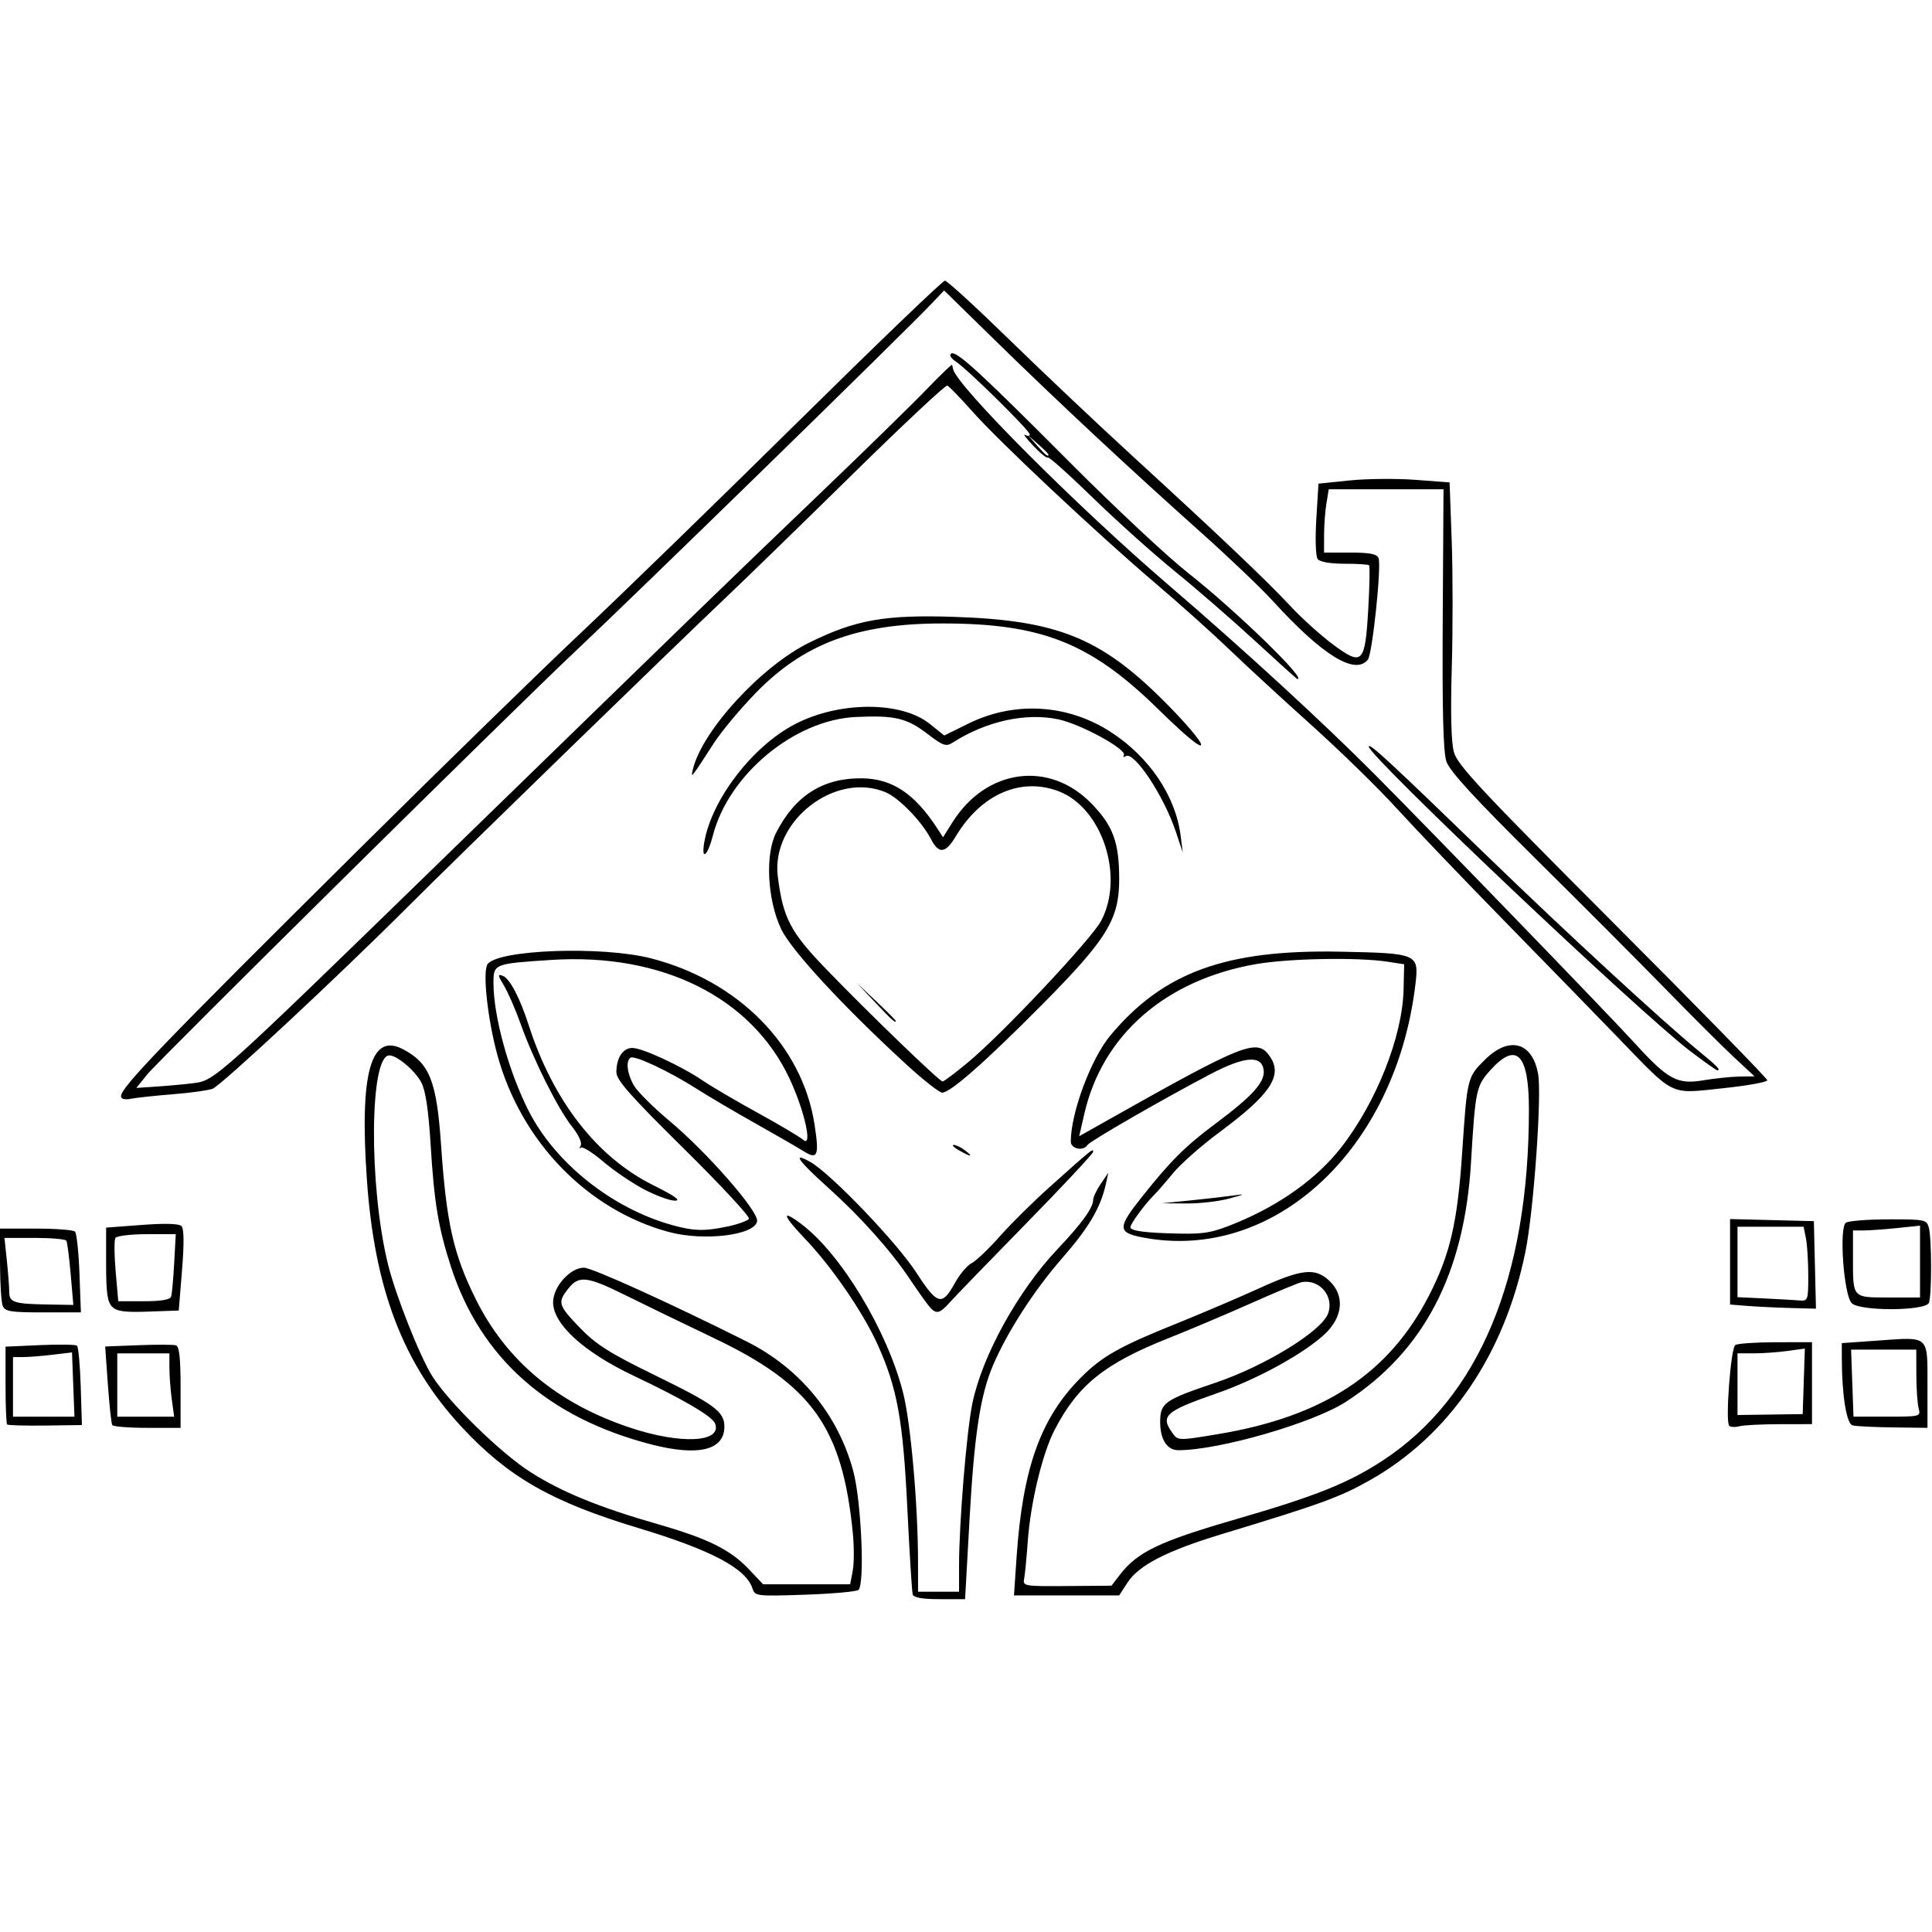 <?xml version="1.0" encoding="UTF-8" standalone="no"?>
<!-- Created with Inkscape (http://www.inkscape.org/) -->

<svg
   version="1.1"
   id="svg1"
   width="144"
   height="144"
   viewBox="0 0 144 144"
   sodipodi:docname="apple-touch-icon-114x114.png"
   inkscape:version="1.3.2 (091e20e, 2023-11-25, custom)"
   xmlns:inkscape="http://www.inkscape.org/namespaces/inkscape"
   xmlns:sodipodi="http://sodipodi.sourceforge.net/DTD/sodipodi-0.dtd"
   xmlns="http://www.w3.org/2000/svg"
   xmlns:svg="http://www.w3.org/2000/svg">
  <defs
     id="defs1" />
  <sodipodi:namedview
     id="namedview1"
     pagecolor="#ffffff"
     bordercolor="#000000"
     borderopacity="0.25"
     inkscape:showpageshadow="2"
     inkscape:pageopacity="0.0"
     inkscape:pagecheckerboard="0"
     inkscape:deskcolor="#d1d1d1"
     inkscape:zoom="2.8229167"
     inkscape:cx="-26.391144"
     inkscape:cy="30.287823"
     inkscape:window-width="1920"
     inkscape:window-height="1009"
     inkscape:window-x="-8"
     inkscape:window-y="-8"
     inkscape:window-maximized="1"
     inkscape:current-layer="g1" />
  <g
     inkscape:groupmode="layer"
     inkscape:label="Image"
     id="g1">
    <path
       style="fill:#000000;stroke-width:0.278"
       d="m 68.028,118.847 c -0.058,-0.191 -0.239,-3.095 -0.402,-6.455 -0.321,-6.59 -0.753,-8.956 -2.234,-12.222 -1.078,-2.377 -3.41,-5.77 -5.386,-7.836 -1.682,-1.758 -1.81,-2.25 -0.291,-1.11 2.957,2.216 6.41,7.93 7.591,12.562 0.57,2.234 1.111,8.309 1.118,12.562 l 0.004,2.29 h 1.527 1.527 v -1.961 c 0,-3.151 0.558,-9.951 0.989,-12.059 0.727,-3.554 3.403,-8.406 6.355,-11.521 1.799,-1.898 2.649,-3.074 2.652,-3.669 7.47e-4,-0.196 0.256,-0.732 0.566,-1.19 l 0.565,-0.833 -0.183,0.833 c -0.391,1.776 -1.263,3.258 -3.267,5.55 -2.077,2.376 -4.086,5.489 -5.148,7.978 -0.944,2.213 -1.396,5.169 -1.745,11.427 l -0.335,5.999 h -1.899 c -1.278,0 -1.933,-0.113 -2.004,-0.347 z m -11.938,-0.438 c -0.478,-1.505 -3.058,-2.873 -8.537,-4.526 -6.447,-1.946 -9.671,-3.79 -13.135,-7.515 -4.376,-4.705 -6.511,-10.289 -7.077,-18.506 -0.543,-7.88 0.292,-10.901 2.671,-9.67 2.007,1.038 2.534,2.359 2.864,7.176 0.397,5.8 0.923,8.129 2.592,11.479 2.291,4.598 6.082,7.754 11.488,9.561 3.784,1.265 6.886,1.113 6.34,-0.312 -0.204,-0.531 -2.385,-1.808 -6.085,-3.563 -3.703,-1.756 -5.987,-3.842 -5.987,-5.467 0,-1.156 1.267,-2.579 2.297,-2.579 0.599,0 6.351,2.608 12.117,5.493 3.966,1.985 6.815,5.438 7.952,9.637 0.614,2.266 0.884,8.584 0.38,8.895 -0.202,0.125 -2.016,0.283 -4.031,0.351 -3.523,0.119 -3.671,0.102 -3.847,-0.454 z m 7.468,-1.329 c 0.104,-0.552 0.106,-1.833 0.004,-2.846 -0.783,-7.845 -3.04,-11.01 -10.337,-14.493 -2.25,-1.074 -5.216,-2.511 -6.59,-3.193 -2.885,-1.432 -3.492,-1.502 -4.283,-0.497 -0.812,1.033 -0.752,1.232 0.882,2.926 1.196,1.24 2.193,1.87 5.56,3.515 4.472,2.185 5.197,2.721 5.197,3.841 0,1.754 -1.933,2.229 -5.425,1.332 -7.704,-1.979 -12.748,-6.446 -14.952,-13.243 -0.942,-2.904 -1.253,-4.774 -1.52,-9.142 -0.154,-2.509 -0.373,-3.986 -0.682,-4.582 -0.46,-0.889 -1.808,-2.035 -2.395,-2.035 -1.474,0 -1.539,9.675 -0.105,15.546 0.562,2.3 2.377,6.89 3.307,8.363 1.238,1.961 5.088,5.725 7.298,7.136 2.361,1.507 5.091,2.623 9.559,3.909 3.699,1.064 5.361,1.889 6.739,3.343 l 1.065,1.124 h 3.243 3.243 z m 12.211,-1.009 c 0.456,-6.681 1.804,-10.422 4.846,-13.447 1.547,-1.538 2.849,-2.272 6.985,-3.937 1.899,-0.765 4.703,-1.96 6.23,-2.655 3.184,-1.451 4.181,-1.562 5.234,-0.587 1.189,1.102 1.045,2.727 -0.356,4.021 -1.579,1.458 -5.015,3.339 -7.991,4.376 -3.913,1.363 -4.266,1.686 -3.297,3.011 0.384,0.525 0.447,0.526 3.401,0.032 7.838,-1.309 12.706,-4.512 15.688,-10.322 1.575,-3.069 2.124,-5.436 2.473,-10.661 0.374,-5.594 0.379,-5.612 1.705,-6.925 1.801,-1.783 3.528,-1.315 3.955,1.073 0.285,1.591 -0.334,10.243 -0.948,13.258 -1.564,7.676 -5.683,13.706 -11.646,17.051 -2.221,1.246 -3.624,1.755 -10.993,3.989 -4.077,1.236 -6.177,2.315 -7.012,3.601 l -0.627,0.966 h -3.92 -3.92 z m 7.702,1.301 c 1.319,-1.709 2.955,-2.489 8.712,-4.156 5.871,-1.7 8.294,-2.67 10.859,-4.344 7.194,-4.697 10.915,-13.617 10.915,-26.17 0,-4.148 -0.921,-5.099 -2.86,-2.953 -1.073,1.188 -1.133,1.47 -1.457,6.9 -0.495,8.293 -3.523,14.086 -9.322,17.833 -2.451,1.584 -9.455,3.608 -12.486,3.608 -0.843,0 -1.359,-0.796 -1.359,-2.095 0,-1.434 0.287,-1.639 4.123,-2.935 3.672,-1.241 7.883,-3.824 8.385,-5.143 0.485,-1.274 -0.616,-2.597 -1.958,-2.353 -0.229,0.041 -1.916,0.743 -3.748,1.559 -1.832,0.816 -4.624,1.997 -6.203,2.625 -4.749,1.886 -6.723,3.476 -8.462,6.815 -0.911,1.75 -1.801,5.444 -2.007,8.328 -0.087,1.221 -0.209,2.475 -0.27,2.785 -0.107,0.543 0.013,0.563 3.199,0.538 l 3.31,-0.026 z M 0.53,106.171 c -0.064,-0.065 -0.117,-1.396 -0.117,-2.958 v -2.841 l 2.568,-0.115 c 1.412,-0.063 2.653,-0.044 2.757,0.042 0.104,0.086 0.229,1.452 0.278,3.036 l 0.089,2.88 -2.728,0.037 c -1.501,0.02 -2.781,-0.016 -2.846,-0.081 z m 4.928,-2.975 -0.091,-2.396 -1.436,0.173 c -0.79,0.095 -1.78,0.174 -2.199,0.175 l -0.763,0.002 v 2.221 2.221 l 2.29,5.7e-4 2.29,5.6e-4 z m 2.91,3.02 c -0.071,-0.115 -0.218,-1.479 -0.328,-3.032 l -0.2,-2.824 2.463,-0.096 c 1.355,-0.052 2.62,-0.049 2.81,0.008 0.25,0.075 0.347,0.949 0.347,3.128 v 3.024 h -2.482 c -1.365,0 -2.54,-0.094 -2.61,-0.208 z m 4.436,-1.913 c -0.097,-0.708 -0.177,-1.77 -0.177,-2.36 v -1.072 H 10.685 8.741 v 2.36 2.36 h 2.12 2.12 z m 116.081,1.965 c -0.298,-0.298 0.114,-5.791 0.452,-6.017 0.168,-0.112 1.523,-0.206 3.012,-0.208 l 2.707,-0.005 v 3.054 3.054 l -2.429,0.005 c -1.336,0.002 -2.682,0.072 -2.991,0.155 -0.309,0.083 -0.647,0.067 -0.75,-0.037 z m 5.557,-3.311 0.081,-2.442 -1.299,0.178 c -0.715,0.098 -1.844,0.178 -2.51,0.178 h -1.21 v 2.298 2.298 l 2.429,-0.034 2.429,-0.034 z m 3.637,3.282 c -0.452,-0.121 -0.796,-2.264 -0.8,-4.986 l -0.002,-1.144 2.708,-0.192 c 3.848,-0.273 3.677,-0.428 3.677,3.343 v 3.163 l -2.568,-0.032 c -1.412,-0.018 -2.769,-0.086 -3.015,-0.152 z m 4.925,-1.274 c -0.092,-0.344 -0.169,-1.468 -0.171,-2.499 l -0.005,-1.874 -2.429,-5.6e-4 -2.429,-5.6e-4 0.089,2.499 0.089,2.499 h 2.511 c 2.469,0 2.508,-0.011 2.344,-0.625 z M 0.202,97.332 C 0.095,97.065 0.005,95.66 0.002,94.209 L -0.003,91.572 h 2.684 c 1.476,0 2.785,0.101 2.909,0.225 0.123,0.124 0.273,1.529 0.332,3.123 l 0.107,2.898 H 3.212 c -2.423,0 -2.843,-0.068 -3.01,-0.486 z M 5.269,94.973 C 5.159,93.713 5.014,92.589 4.946,92.474 4.878,92.359 3.812,92.266 2.578,92.266 H 0.334 l 0.178,1.706 c 0.098,0.939 0.178,1.991 0.178,2.339 0,0.761 0.363,0.877 2.874,0.919 l 1.903,0.032 z m 3.087,2.42 C 8.005,97.042 7.909,96.356 7.909,94.222 v -2.723 l 2.665,-0.2 c 1.723,-0.129 2.766,-0.099 2.951,0.086 0.191,0.191 0.205,1.281 0.042,3.29 l -0.244,3.004 -2.26,0.08 C 9.278,97.823 8.708,97.745 8.356,97.393 Z m 4.4,-0.754 c 0.06,-0.191 0.163,-1.315 0.227,-2.499 l 0.118,-2.151 h -2.163 c -1.19,0 -2.241,0.127 -2.337,0.281 -0.096,0.155 -0.087,1.279 0.02,2.499 l 0.193,2.217 h 1.916 c 1.289,0 1.952,-0.114 2.026,-0.347 z m 56.471,0.694 C 69.007,97.065 68.367,96.159 67.803,95.32 66.38,93.197 64.152,90.705 61.734,88.53 c -2.271,-2.043 -2.74,-2.716 -1.338,-1.923 1.537,0.87 6.431,5.976 7.901,8.243 1.571,2.423 1.914,2.518 2.866,0.793 0.363,-0.659 0.927,-1.329 1.253,-1.491 0.326,-0.161 1.268,-1.058 2.093,-1.992 0.825,-0.934 2.512,-2.603 3.748,-3.708 3.189,-2.851 3.219,-2.875 3.219,-2.604 0,0.135 -2.247,2.54 -4.994,5.344 -2.747,2.804 -5.3,5.443 -5.673,5.862 -0.795,0.893 -1.043,0.936 -1.583,0.278 z m 61.041,0.004 -1.319,-0.104 v -3.186 -3.186 l 3.123,0.078 3.123,0.078 0.078,3.262 0.078,3.262 -1.883,-0.05 c -1.036,-0.028 -2.476,-0.097 -3.201,-0.154 z M 134.778,95.077 c 0,-1.05 -0.078,-2.299 -0.173,-2.776 l -0.174,-0.868 h -2.464 -2.464 v 2.625 2.625 l 2.013,0.096 c 1.107,0.053 2.294,0.121 2.637,0.151 0.593,0.052 0.625,-0.043 0.625,-1.853 z m 3.239,2.054 c -0.596,-0.596 -0.958,-5.667 -0.429,-6.002 0.21,-0.133 1.648,-0.244 3.196,-0.246 2.684,-0.004 2.821,0.024 2.981,0.62 0.219,0.816 0.224,5.033 0.006,5.599 -0.237,0.617 -5.141,0.642 -5.754,0.029 z m 5.09,-3.1 v -2.677 l -1.706,0.178 c -0.939,0.098 -2.063,0.178 -2.499,0.178 h -0.792 v 2.059 c 0,3.002 -0.059,2.938 2.667,2.938 h 2.33 z M 85.155,92.228 c -1.87,-0.361 -1.874,-0.715 -0.034,-3.029 2.142,-2.695 3.231,-3.778 5.502,-5.47 2.721,-2.028 3.666,-3.076 3.565,-3.955 -0.132,-1.151 -1.411,-1.057 -3.986,0.294 -3.523,1.848 -8.978,4.993 -9.153,5.276 -0.298,0.482 -1.238,0.287 -1.238,-0.257 0,-2.143 1.503,-6.176 2.947,-7.907 3.932,-4.715 8.609,-6.418 17.148,-6.247 5.777,0.116 5.862,0.153 5.59,2.442 -1.466,12.316 -10.558,20.743 -20.341,18.854 z m 7.07,-1.115 c 3.234,-1.346 5.948,-3.303 7.715,-5.56 2.65,-3.387 4.594,-8.299 4.675,-11.811 l 0.043,-1.872 -1.249,-0.192 c -2.215,-0.34 -7.357,-0.245 -9.807,0.183 -6.721,1.172 -11.428,5.274 -12.777,11.134 l -0.39,1.694 1.84,-1.037 c 10.642,-6 11.453,-6.317 12.413,-4.851 0.916,1.399 -0.03,2.794 -3.781,5.576 -1.349,1 -2.903,2.37 -3.455,3.043 -0.552,0.673 -1.216,1.435 -1.476,1.693 -0.657,0.652 -1.722,2.109 -1.722,2.356 0,0.282 1.135,0.429 3.698,0.478 1.862,0.036 2.47,-0.083 4.275,-0.834 z m -3.53,-1.637 c 1.145,-0.115 2.582,-0.279 3.193,-0.365 0.978,-0.138 0.945,-0.111 -0.278,0.224 -0.763,0.209 -2.2,0.373 -3.193,0.365 l -1.804,-0.015 z M 49.866,91.829 C 43.792,90.195 38.837,85.089 37.076,78.647 c -0.74,-2.707 -1.124,-6.275 -0.73,-6.792 0.824,-1.082 8.542,-1.355 12.157,-0.43 6.525,1.669 11.293,6.501 12.205,12.371 0.367,2.359 0.236,2.675 -0.828,2 -0.414,-0.262 -2.001,-1.178 -3.528,-2.035 -1.527,-0.857 -3.526,-2.035 -4.442,-2.618 -2.031,-1.292 -4.6,-2.501 -4.909,-2.31 -0.377,0.233 -0.256,1.222 0.256,2.089 0.266,0.45 1.454,1.63 2.64,2.623 2.817,2.358 6.64,6.729 6.534,7.471 -0.149,1.047 -3.947,1.516 -6.565,0.812 z m 4.388,-0.418 c 0.77,-0.165 1.475,-0.422 1.567,-0.572 0.092,-0.149 -2.093,-2.504 -4.856,-5.232 -3.991,-3.94 -5.024,-5.111 -5.024,-5.693 0,-1.068 0.487,-1.807 1.19,-1.806 0.749,1.9e-4 3.67,1.356 5.272,2.447 0.645,0.439 2.484,1.518 4.088,2.398 1.603,0.88 3.117,1.778 3.365,1.997 0.737,0.65 0.115,-2.16 -1.008,-4.556 -2.838,-6.055 -9.504,-9.378 -17.744,-8.847 -4.284,0.276 -4.324,0.292 -4.324,1.716 0,2.475 1.129,6.588 2.613,9.516 1.979,3.905 6.219,7.283 10.712,8.533 1.607,0.447 2.427,0.466 4.148,0.097 z M 47.994,88.642 c -0.887,-0.467 -2.257,-1.399 -3.045,-2.072 -0.788,-0.673 -1.532,-1.135 -1.653,-1.026 -0.121,0.109 -0.129,0.04 -0.017,-0.153 0.12,-0.208 -0.146,-0.793 -0.651,-1.43 -1.043,-1.316 -2.861,-4.95 -3.814,-7.622 -0.388,-1.088 -0.952,-2.385 -1.254,-2.881 -0.462,-0.761 -0.477,-0.875 -0.097,-0.729 0.536,0.206 1.275,1.609 1.955,3.714 1.819,5.625 5.079,9.811 9.262,11.892 1.615,0.804 2.11,1.156 1.624,1.156 -0.384,0 -1.424,-0.382 -2.311,-0.848 z m 23.488,-2.899 c -0.382,-0.218 -0.562,-0.401 -0.4,-0.407 0.162,-0.004 0.536,0.174 0.833,0.398 0.685,0.518 0.466,0.523 -0.433,0.008 z M 9.019,81.703 c 0,-0.669 3.233,-4.02 18.077,-18.738 6.013,-5.962 13.307,-13.074 16.208,-15.805 2.901,-2.731 10.124,-9.752 16.052,-15.603 5.927,-5.851 10.909,-10.638 11.071,-10.638 0.162,0 2.312,1.968 4.778,4.372 2.466,2.405 6.596,6.309 9.179,8.675 6.547,6 10.025,9.304 11.806,11.217 0.84,0.902 2.266,2.188 3.17,2.858 2.197,1.629 2.388,1.434 2.624,-2.687 0.098,-1.706 0.125,-3.155 0.06,-3.22 -0.065,-0.065 -0.893,-0.117 -1.842,-0.117 -1.054,0 -1.827,-0.135 -1.988,-0.347 -0.151,-0.199 -0.195,-1.474 -0.103,-2.984 l 0.16,-2.637 2.32,-0.239 c 1.276,-0.131 3.475,-0.152 4.887,-0.047 l 2.566,0.192 0.157,4.305 c 0.086,2.368 0.089,6.636 0.006,9.485 -0.1,3.419 -0.046,5.565 0.159,6.312 0.265,0.966 1.996,2.82 11.834,12.672 6.338,6.347 11.523,11.652 11.523,11.788 0,0.136 -1.502,0.405 -3.338,0.598 -3.991,0.42 -3.506,0.654 -7.76,-3.748 -1.599,-1.655 -5.413,-5.57 -8.475,-8.7 -3.062,-3.13 -6.688,-6.922 -8.058,-8.426 -1.37,-1.504 -4.24,-4.306 -6.378,-6.225 -2.137,-1.92 -4.886,-4.452 -6.107,-5.627 -1.221,-1.175 -3.657,-3.358 -5.413,-4.851 -4.323,-3.674 -11.708,-10.602 -13.712,-12.863 -0.9,-1.015 -1.744,-1.887 -1.875,-1.938 -0.132,-0.051 -3.269,2.885 -6.971,6.524 -3.702,3.639 -7.918,7.742 -9.368,9.117 -4.166,3.95 -20.325,19.66 -23.859,23.197 -5.127,5.131 -13.928,13.334 -14.563,13.575 -0.32,0.121 -1.644,0.305 -2.942,0.408 -1.298,0.103 -2.703,0.253 -3.123,0.334 -0.492,0.094 -0.763,0.027 -0.763,-0.189 z M 14.473,80.727 C 16.017,80.531 16.276,80.298 32.894,64.132 52.971,44.601 54.303,43.31 61.072,36.828 c 3.359,-3.217 6.951,-6.726 7.981,-7.798 1.031,-1.072 1.89,-1.899 1.909,-1.837 0.019,0.062 0.054,0.206 0.078,0.32 0.259,1.241 9.234,10.236 16.033,16.07 5.591,4.798 11.463,10.189 15.363,14.107 4.293,4.312 17.517,17.982 19.456,20.113 2.412,2.65 3.131,3.04 5.024,2.723 0.888,-0.148 2.12,-0.277 2.736,-0.285 l 1.121,-0.015 -1.538,-1.431 c -0.846,-0.787 -3.099,-3.034 -5.008,-4.993 -1.909,-1.959 -6.31,-6.373 -9.78,-9.808 -4.554,-4.508 -6.402,-6.522 -6.641,-7.239 -0.236,-0.708 -0.315,-3.769 -0.273,-10.641 l 0.058,-9.647 h -4.277 -4.277 l -0.172,1.041 c -0.095,0.573 -0.173,1.634 -0.175,2.36 l -0.003,1.319 h 1.952 c 1.477,0 1.991,0.101 2.111,0.416 0.228,0.595 -0.463,7.151 -0.798,7.566 -0.95,1.177 -3.371,-0.314 -7.051,-4.342 C 94.011,43.849 91.594,41.543 89.531,39.701 84.245,34.981 78.936,30.03 74.325,25.52 l -3.958,-3.871 -0.905,0.954 C 67.31,24.871 47.339,44.361 42.749,48.673 38.388,52.77 11.814,79.037 10.971,80.084 l -0.808,1.004 1.58,-0.107 c 0.869,-0.059 2.098,-0.173 2.731,-0.253 z M 125.998,78.359 c -3.725,-2.82 -23.979,-22.003 -23.979,-22.712 0,-0.326 1.569,1.125 8.987,8.31 5.678,5.499 12.902,12.158 15.512,14.298 1.493,1.224 1.778,1.518 1.472,1.518 -0.068,0 -0.965,-0.637 -1.993,-1.415 z M 93.536,47.763 c -1.689,-1.556 -4.375,-3.888 -5.969,-5.182 -1.594,-1.294 -4.345,-3.761 -6.114,-5.483 -1.769,-1.722 -3.276,-3.071 -3.35,-2.996 -0.074,0.074 -0.564,-0.319 -1.088,-0.874 -0.524,-0.555 -0.797,-0.921 -0.606,-0.812 0.191,0.108 0.347,0.093 0.347,-0.034 0,-0.286 -4.621,-4.842 -5.503,-5.425 -0.365,-0.241 -0.523,-0.502 -0.363,-0.601 0.388,-0.24 2.089,1.32 8.968,8.224 3.257,3.268 7.17,6.925 8.697,8.126 3.547,2.791 8.961,8.048 8.139,7.902 -0.049,-0.008 -1.47,-1.289 -3.159,-2.846 z M 78.145,33.876 c 0,-0.05 -0.344,-0.393 -0.763,-0.763 l -0.763,-0.673 0.673,0.763 c 0.629,0.714 0.854,0.891 0.854,0.673 z M 67.538,79.324 c -4.74,-4.355 -8.585,-8.519 -9.326,-10.1 -1.022,-2.179 -1.192,-5.534 -0.363,-7.158 1.416,-2.775 3.504,-4.095 6.415,-4.055 2.237,0.031 3.907,1.141 5.58,3.712 l 0.444,0.682 0.716,-1.135 c 2.512,-3.98 7.2,-4.609 10.338,-1.388 1.629,1.672 2.076,2.893 2.076,5.672 0,2.957 -0.918,4.452 -5.691,9.27 -4.235,4.275 -6.888,6.615 -7.498,6.615 -0.215,0 -1.426,-0.952 -2.692,-2.115 z m 4.598,-0.131 c 2.566,-2.125 9.214,-9.194 9.94,-10.567 1.753,-3.318 0.066,-8.43 -3.185,-9.656 -2.829,-1.067 -5.785,0.238 -7.664,3.384 -0.755,1.263 -1.254,1.315 -1.835,0.192 -0.677,-1.309 -2.392,-3.081 -3.383,-3.496 -3.762,-1.575 -8.548,2.156 -8.037,6.265 0.386,3.104 0.929,4.145 3.606,6.917 3.196,3.309 8.443,8.375 8.676,8.375 0.097,0 0.944,-0.636 1.882,-1.414 z m -6.91,-4.486 -1.378,-1.457 1.457,1.378 c 0.802,0.758 1.457,1.414 1.457,1.457 0,0.207 -0.257,-0.023 -1.537,-1.378 z M 52.495,62.769 c 0.543,-3.165 3.566,-7.115 6.714,-8.772 3.3,-1.738 7.959,-1.757 10.093,-0.041 l 1.075,0.864 1.819,-0.896 c 3.419,-1.683 7.388,-1.445 10.597,0.637 2.877,1.866 4.828,4.762 5.204,7.723 l 0.158,1.249 -0.53,-1.583 c -0.887,-2.65 -3.1,-5.976 -3.72,-5.593 -0.162,0.1 -0.225,0.069 -0.139,-0.07 0.26,-0.421 -3.216,-2.322 -4.886,-2.672 -2.425,-0.509 -5.355,0.133 -7.846,1.719 -0.526,0.335 -0.719,0.271 -1.905,-0.635 -1.551,-1.184 -2.436,-1.393 -5.346,-1.258 -4.57,0.211 -9.486,4.295 -10.653,8.849 -0.393,1.533 -0.88,1.9 -0.636,0.48 z m -0.837,-5.483 c 0.732,-2.889 5.095,-7.626 8.639,-9.379 3.463,-1.713 5.665,-2.104 10.872,-1.928 7.595,0.255 10.827,1.548 15.512,6.202 1.565,1.555 2.846,3.048 2.846,3.318 0,0.317 -1.159,-0.642 -3.262,-2.699 -5.003,-4.893 -8.651,-6.334 -16.032,-6.331 -6.323,0.002 -10.326,1.495 -13.911,5.186 -1.153,1.187 -2.555,2.868 -3.115,3.736 -1.717,2.658 -1.751,2.7 -1.548,1.897 z"
       id="path1"
       inkscape:export-filename="path1.png"
       inkscape:export-xdpi="96"
       inkscape:export-ydpi="96" />
  </g>
</svg>
